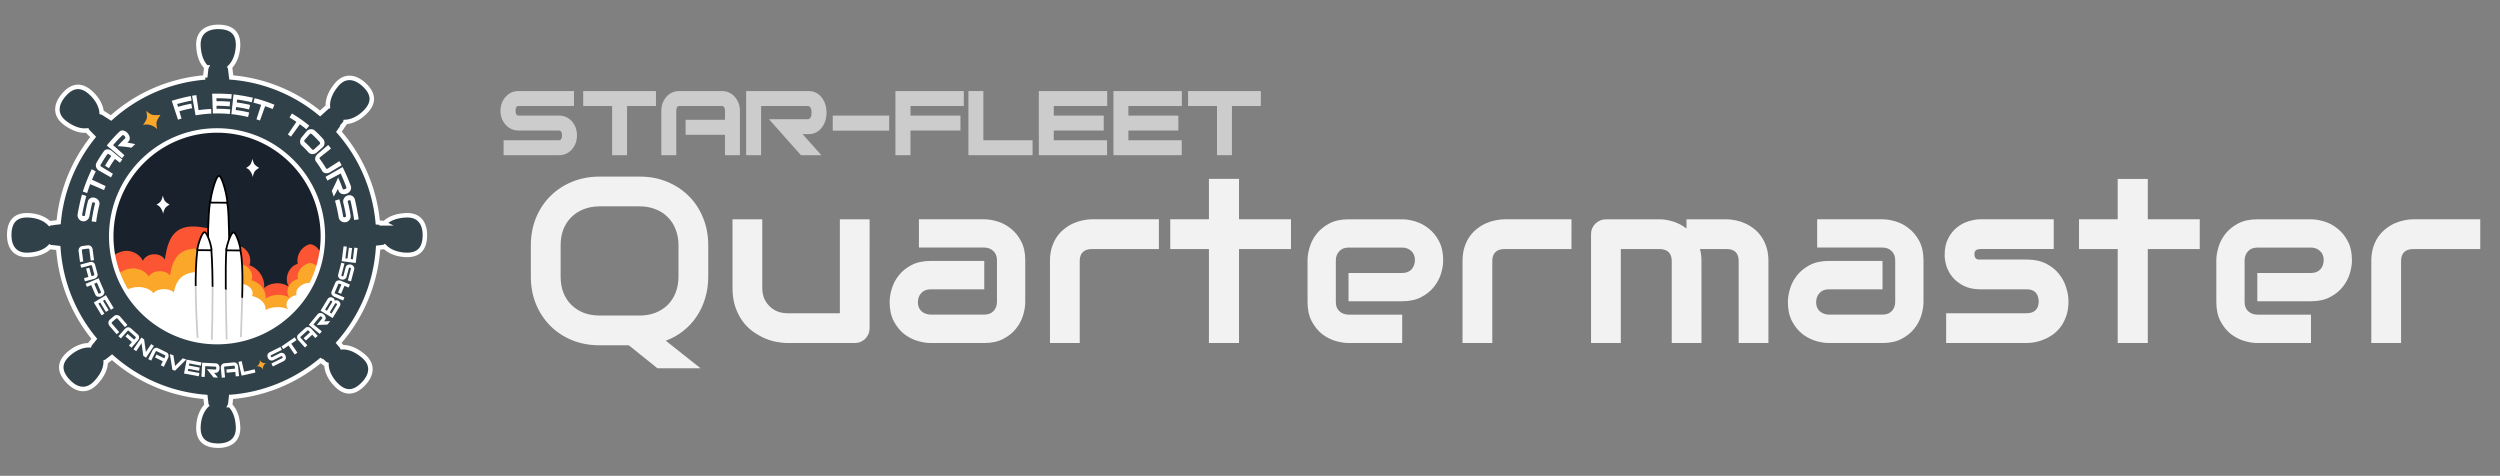 <?xml version="1.0" encoding="UTF-8" standalone="no"?>
<!-- Created with Inkscape (http://www.inkscape.org/) -->

<svg
   width="267.911mm"
   height="50.987mm"
   viewBox="0 0 267.911 50.987"
   version="1.1"
   id="svg1"
   inkscape:version="1.4.2 (ebf0e940d0, 2025-05-08)"
   sodipodi:docname="qm-logo.svg"
   xmlns:inkscape="http://www.inkscape.org/namespaces/inkscape"
   xmlns:sodipodi="http://sodipodi.sourceforge.net/DTD/sodipodi-0.dtd"
   xmlns="http://www.w3.org/2000/svg"
   xmlns:svg="http://www.w3.org/2000/svg">
  <rect x="0" y="0" width="267.911" height="50.987" fill="#808080" stroke="none"/>
  <sodipodi:namedview
     id="namedview1"
     pagecolor="#ffffff"
     bordercolor="#000000"
     borderopacity="0.25"
     inkscape:showpageshadow="2"
     inkscape:pageopacity="0.0"
     inkscape:pagecheckerboard="0"
     inkscape:deskcolor="#d1d1d1"
     inkscape:document-units="mm"
     inkscape:zoom="1.1653671"
     inkscape:cx="304.19599"
     inkscape:cy="220.53137"
     inkscape:window-width="1920"
     inkscape:window-height="1151"
     inkscape:window-x="1920"
     inkscape:window-y="182"
     inkscape:window-maximized="1"
     inkscape:current-layer="layer1"
     showguides="true" />
  <defs
     id="defs1">
    <inkscape:path-effect
       effect="fillet_chamfer"
       id="path-effect5"
       is_visible="true"
       lpeversion="1"
       nodesatellites_param="F,0,0,1,0,0,0,1 @ F,0,0,1,0,0,0,1 @ F,0,0,1,0,0,0,1 @ F,0,0,1,0,0,0,1 @ F,0,0,1,0,0,0,1 @ F,0,0,1,0,5.326,0,1 @ F,0,0,1,0,0,0,1 @ F,0,0,1,0,5.218,0,1"
       radius="0"
       unit="px"
       method="auto"
       mode="F"
       chamfer_steps="1"
       flexible="false"
       use_knot_distance="true"
       apply_no_radius="true"
       apply_with_radius="true"
       only_selected="false"
       hide_knots="false" />
    <inkscape:path-effect
       effect="fillet_chamfer"
       id="path-effect4"
       is_visible="true"
       lpeversion="1"
       nodesatellites_param="F,0,0,1,0,0,0,1 @ F,0,0,1,0,0,0,1 @ F,0,0,1,0,0,0,1 @ F,0,0,1,0,0,0,1 @ F,0,0,1,0,0,0,1 @ C,0,0,1,0,1.329,0,1 @ F,0,0,1,0,0,0,1 @ F,0,0,1,0,0,0,1"
       radius="0"
       unit="px"
       method="auto"
       mode="F"
       chamfer_steps="1"
       flexible="false"
       use_knot_distance="true"
       apply_no_radius="true"
       apply_with_radius="true"
       only_selected="false"
       hide_knots="false" />
  </defs>
  <g
     inkscape:label="Capa 1"
     inkscape:groupmode="layer"
     id="layer1"
     transform="translate(-11.448,-96.56)">
    <path
       style="font-size:25.117px;line-height:1.4;font-family:Audiowide;-inkscape-font-specification:Audiowide;letter-spacing:0px;fill:#f2f2f2;stroke-width:5.085;stroke-linejoin:bevel;paint-order:stroke fill markers"
       d="m 87.347,126.205 q 0,1.226 -0.331,2.318 -0.319,1.079 -0.92,1.962 -0.589,0.883 -1.435,1.545 -0.834,0.662 -1.864,1.042 l 3.728,2.956 h -4.624 l -3.066,-2.465 h -3.14 q -1.582,0 -2.931,-0.54 -1.349,-0.552 -2.33,-1.533 -0.981,-0.981 -1.545,-2.33 -0.552,-1.349 -0.552,-2.956 v -3.36 q 0,-1.594 0.552,-2.943 0.564,-1.361 1.545,-2.33 0.981,-0.981 2.33,-1.533 1.349,-0.552 2.931,-0.552 h 4.317 q 1.582,0 2.919,0.552 1.349,0.552 2.33,1.533 0.981,0.969 1.533,2.33 0.552,1.349 0.552,2.943 z m -3.189,-3.36 q 0,-0.944 -0.307,-1.705 -0.294,-0.773 -0.846,-1.312 -0.54,-0.552 -1.312,-0.846 -0.76,-0.307 -1.68,-0.307 h -4.317 q -0.932,0 -1.705,0.307 -0.76,0.294 -1.312,0.846 -0.552,0.54 -0.858,1.312 -0.294,0.76 -0.294,1.705 v 3.36 q 0,0.944 0.294,1.717 0.307,0.76 0.858,1.312 0.552,0.54 1.312,0.846 0.773,0.294 1.705,0.294 h 4.292 q 0.932,0 1.692,-0.294 0.773,-0.307 1.325,-0.846 0.552,-0.552 0.846,-1.312 0.307,-0.773 0.307,-1.717 z m 20.481,8.867 q 0,0.343 -0.123,0.638 -0.123,0.294 -0.343,0.515 -0.208,0.208 -0.503,0.331 -0.282,0.123 -0.613,0.123 h -7.211 q -0.589,0 -1.263,-0.135 -0.662,-0.135 -1.312,-0.429 -0.65,-0.307 -1.263,-0.76 -0.601,-0.466 -1.055,-1.116 -0.454,-0.662 -0.736,-1.521 -0.27,-0.858 -0.27,-1.938 v -7.358 h 3.189 v 7.358 q 0,0.625 0.208,1.128 0.221,0.491 0.589,0.846 0.368,0.356 0.858,0.552 0.503,0.184 1.079,0.184 h 5.58 v -10.069 h 3.189 z m 16.679,-2.784 q 0,0.662 -0.233,1.435 -0.233,0.76 -0.76,1.423 -0.515,0.65 -1.361,1.091 -0.834,0.442 -2.036,0.442 h -5.752 q -0.662,0 -1.435,-0.233 -0.76,-0.233 -1.423,-0.748 -0.65,-0.527 -1.091,-1.361 -0.442,-0.846 -0.442,-2.048 0,-0.662 0.233,-1.435 0.233,-0.773 0.748,-1.423 0.527,-0.662 1.361,-1.104 0.846,-0.442 2.048,-0.442 h 5.752 v 3.041 h -5.752 q -0.65,0 -1.006,0.405 -0.356,0.392 -0.356,0.981 0,0.625 0.405,0.981 0.417,0.343 0.981,0.343 h 5.727 q 0.65,0 1.006,-0.392 0.356,-0.392 0.356,-0.981 v -4.452 q 0,-0.625 -0.392,-0.993 -0.38,-0.368 -0.969,-0.368 h -7.003 v -3.029 h 7.003 q 0.662,0 1.423,0.233 0.773,0.233 1.423,0.76 0.662,0.515 1.104,1.361 0.442,0.834 0.442,2.036 z m 14.324,-5.678 h -7.174 q -0.65,0 -0.981,0.331 -0.331,0.319 -0.331,0.944 v 8.793 h -3.189 v -8.793 q 0,-0.822 0.208,-1.472 0.208,-0.65 0.552,-1.141 0.356,-0.503 0.809,-0.846 0.454,-0.356 0.944,-0.576 0.503,-0.221 1.006,-0.319 0.515,-0.11 0.957,-0.11 h 7.199 z m 14.153,0 h -5.568 v 10.069 h -3.225 v -10.069 h -4.145 v -3.189 h 4.145 v -4.329 h 3.225 v 4.329 h 5.568 z m 16.311,1.202 q 0,0.662 -0.233,1.435 -0.233,0.76 -0.76,1.423 -0.515,0.65 -1.361,1.091 -0.834,0.442 -2.036,0.442 h -5.752 v -3.029 h 5.752 q 0.65,0 1.006,-0.392 0.356,-0.405 0.356,-0.993 0,-0.625 -0.405,-0.981 -0.392,-0.356 -0.957,-0.356 h -5.752 q -0.65,0 -1.006,0.405 -0.356,0.392 -0.356,0.981 v 4.452 q 0,0.638 0.392,0.993 0.405,0.356 0.993,0.356 h 5.727 v 3.041 h -5.752 q -0.662,0 -1.435,-0.233 -0.76,-0.233 -1.423,-0.748 -0.65,-0.527 -1.091,-1.361 -0.442,-0.846 -0.442,-2.048 v -4.476 q 0,-0.662 0.233,-1.423 0.233,-0.773 0.748,-1.423 0.527,-0.662 1.361,-1.104 0.846,-0.442 2.048,-0.442 h 5.752 q 0.662,0 1.423,0.233 0.773,0.233 1.423,0.76 0.662,0.515 1.104,1.361 0.442,0.834 0.442,2.036 z m 13.748,-1.202 H 172.68 q -0.65,0 -0.981,0.331 -0.331,0.319 -0.331,0.944 v 8.793 h -3.189 v -8.793 q 0,-0.822 0.208,-1.472 0.208,-0.65 0.552,-1.141 0.356,-0.503 0.809,-0.846 0.454,-0.356 0.944,-0.576 0.503,-0.221 1.006,-0.319 0.515,-0.11 0.957,-0.11 h 7.199 z m 13.932,10.069 h -3.189 v -8.793 q 0,-0.625 -0.331,-0.944 -0.331,-0.331 -0.981,-0.331 h -4.145 v 10.069 h -3.189 v -11.675 q 0,-0.331 0.123,-0.613 0.123,-0.294 0.343,-0.503 0.221,-0.221 0.515,-0.343 0.294,-0.123 0.625,-0.123 h 5.752 q 0.662,0 1.423,0.233 0.76,0.233 1.447,0.748 v -0.981 h 4.317 q 0.454,0 0.957,0.11 0.503,0.098 0.993,0.319 0.503,0.221 0.957,0.576 0.454,0.343 0.797,0.846 0.343,0.491 0.552,1.141 0.208,0.65 0.208,1.472 v 8.793 h -3.189 v -8.793 q 0,-0.625 -0.319,-0.944 -0.307,-0.331 -0.957,-0.331 h -2.87 q 0.159,0.589 0.159,1.275 z m 23.792,-4.391 q 0,0.662 -0.233,1.435 -0.233,0.76 -0.76,1.423 -0.515,0.65 -1.361,1.091 -0.834,0.442 -2.036,0.442 h -5.752 q -0.662,0 -1.435,-0.233 -0.76,-0.233 -1.423,-0.748 -0.65,-0.527 -1.091,-1.361 -0.442,-0.846 -0.442,-2.048 0,-0.662 0.233,-1.435 0.233,-0.773 0.748,-1.423 0.527,-0.662 1.361,-1.104 0.846,-0.442 2.048,-0.442 h 5.752 v 3.041 h -5.752 q -0.65,0 -1.006,0.405 -0.356,0.392 -0.356,0.981 0,0.625 0.405,0.981 0.417,0.343 0.981,0.343 h 5.727 q 0.65,0 1.006,-0.392 0.356,-0.392 0.356,-0.981 v -4.452 q 0,-0.625 -0.392,-0.993 -0.38,-0.368 -0.969,-0.368 h -7.003 v -3.029 h 7.003 q 0.662,0 1.423,0.233 0.773,0.233 1.423,0.76 0.662,0.515 1.104,1.361 0.442,0.834 0.442,2.036 z m 15.538,-0.086 q 0,0.822 -0.208,1.484 -0.208,0.65 -0.552,1.153 -0.343,0.491 -0.797,0.846 -0.454,0.343 -0.957,0.564 -0.491,0.221 -1.006,0.331 -0.503,0.098 -0.957,0.098 h -8.634 v -3.189 h 8.609 q 0.65,0 0.981,-0.331 0.331,-0.331 0.331,-0.957 -0.061,-1.275 -1.288,-1.275 h -4.942 q -1.055,0 -1.791,-0.368 -0.736,-0.368 -1.202,-0.92 -0.454,-0.552 -0.662,-1.19 -0.196,-0.638 -0.196,-1.19 0,-1.067 0.38,-1.791 0.38,-0.736 0.957,-1.19 0.576,-0.454 1.251,-0.65 0.675,-0.208 1.263,-0.208 h 7.837 v 3.189 h -7.812 q -0.245,0 -0.392,0.061 -0.135,0.049 -0.208,0.147 -0.061,0.086 -0.074,0.196 -0.012,0.098 -0.012,0.196 0.012,0.196 0.074,0.307 0.061,0.11 0.147,0.159 0.098,0.049 0.208,0.061 0.123,0 0.233,0 h 4.942 q 1.226,0 2.085,0.442 0.858,0.442 1.386,1.116 0.527,0.662 0.76,1.447 0.245,0.785 0.245,1.459 z m 14.067,-5.592 h -5.568 v 10.069 h -3.225 v -10.069 h -4.145 v -3.189 h 4.145 v -4.329 h 3.225 v 4.329 h 5.568 z m 16.311,1.202 q 0,0.662 -0.233,1.435 -0.233,0.76 -0.76,1.423 -0.515,0.65 -1.361,1.091 -0.834,0.442 -2.036,0.442 h -5.752 v -3.029 h 5.752 q 0.65,0 1.006,-0.392 0.356,-0.405 0.356,-0.993 0,-0.625 -0.405,-0.981 -0.392,-0.356 -0.957,-0.356 h -5.752 q -0.65,0 -1.006,0.405 -0.356,0.392 -0.356,0.981 v 4.452 q 0,0.638 0.392,0.993 0.405,0.356 0.993,0.356 h 5.727 v 3.041 h -5.752 q -0.662,0 -1.435,-0.233 -0.76,-0.233 -1.423,-0.748 -0.65,-0.527 -1.091,-1.361 -0.442,-0.846 -0.442,-2.048 v -4.476 q 0,-0.662 0.233,-1.423 0.233,-0.773 0.748,-1.423 0.527,-0.662 1.361,-1.104 0.846,-0.442 2.048,-0.442 h 5.752 q 0.662,0 1.423,0.233 0.773,0.233 1.423,0.76 0.662,0.515 1.104,1.361 0.442,0.834 0.442,2.036 z m 13.748,-1.202 h -7.174 q -0.65,0 -0.981,0.331 -0.331,0.319 -0.331,0.944 v 8.793 h -3.189 v -8.793 q 0,-0.822 0.208,-1.472 0.208,-0.65 0.552,-1.141 0.356,-0.503 0.809,-0.846 0.454,-0.356 0.944,-0.576 0.503,-0.221 1.006,-0.319 0.515,-0.11 0.957,-0.11 h 7.199 z"
       id="text1"
       aria-label="Quartermaster" />
    <path
       d="m 73.278,111.07 q 0,0.868 -0.521,1.482 -0.561,0.641 -1.415,0.641 H 65.414 v -1.602 h 5.928 q 0.334,0 0.334,-0.521 0,-0.521 -0.334,-0.521 h -4.313 q -0.854,0 -1.415,-0.641 -0.534,-0.601 -0.534,-1.469 0,-0.868 0.547,-1.495 0.547,-0.628 1.402,-0.628 h 5.928 v 1.602 h -5.928 q -0.334,0 -0.334,0.521 0,0.507 0.334,0.507 h 4.313 q 0.854,0 1.415,0.641 0.521,0.614 0.521,1.482 z m 8.465,-3.151 H 78.646 v 5.274 h -1.602 v -5.274 h -3.098 v -1.602 h 7.797 z m 8.999,5.274 h -1.602 v -2.19 h -4.219 v -1.602 h 4.219 v -0.961 q 0,-0.521 -0.347,-0.521 h -4.54 q -0.334,0 -0.334,0.521 v 4.753 h -1.602 v -4.753 q 0,-0.868 0.534,-1.495 0.547,-0.628 1.402,-0.628 h 4.54 q 0.868,0 1.402,0.628 0.547,0.628 0.547,1.495 z m 8.732,0 h -2.19 l -3.431,-3.859 h 4.126 q 0.441,0 0.441,-0.708 0,-0.708 -0.441,-0.708 h -4.967 v 5.274 h -1.602 v -6.876 h 6.662 q 0.921,0 1.455,0.721 0.494,0.654 0.494,1.589 0,0.935 -0.494,1.589 -0.534,0.721 -1.455,0.721 H 97.458 Z m 7.263,-2.63 h -6.048 v -1.616 h 6.048 z m 7.998,-2.644 h -5.714 v 1.028 h 5.354 v 1.602 h -5.354 v 2.644 h -1.616 v -6.876 h 7.33 z m 7.37,5.274 h -6.876 v -6.876 h 1.602 v 5.274 h 5.274 z m 7.998,-5.274 h -5.728 v 1.028 h 5.354 v 1.602 h -5.354 v 1.041 h 5.714 v 1.602 h -7.317 v -6.876 h 7.33 z m 7.998,0 h -5.728 v 1.028 h 5.354 v 1.602 h -5.354 v 1.041 h 5.714 v 1.602 h -7.317 v -6.876 h 7.33 z m 8.465,0 h -3.098 v 5.274 h -1.602 v -5.274 h -3.098 v -1.602 h 7.797 z"
       id="text12"
       style="font-size:13.351px;line-height:1.4;font-family:Bitsumishi;-inkscape-font-specification:Bitsumishi;letter-spacing:0px;fill:#cccccc;stroke-width:2.703;stroke-linejoin:bevel;paint-order:stroke fill markers"
       aria-label="STAR-FLEET" />
    <g
       id="g2-6-7"
       transform="matrix(0.048,0,0,0.048,10.988,98.502)"
       style="display:inline">
      <rect
         class="cls-1"
         width="485.235"
         height="489.639"
         id="rect8-4-8"
         x="251.053"
         y="242.244"
         style="fill:#19222c;stroke-width:0.497" />
      <path
         class="cls-2"
         d="m 282.67,520.86 c 17.67,-4.7 38,4.64 46,21.1 8.26,-18.39 38.86,-20 49,-2.59 3.64,-24.51 9.08,-52 29.79,-65.59 18.67,-12.27 43.16,-8.79 65.15,-4.84 11.63,2.09 23.7,4.36 33.23,11.33 9.53,6.97 15.66,20.13 10.82,30.9 a 34.75,34.75 0 0 1 50,40.84 c 20.66,6.7 35,29 32.51,50.61 15.08,-13.08 39.21,-14.25 55.5,-2.71 -11.48,-17.94 -0.81,-45.68 19.74,-51.29 -4.21,-18.63 8.71,-39.42 27.27,-43.9 13.77,1.3 23.93,14.74 25.9,28.43 1.97,13.69 -2.42,27.44 -7.36,40.35 -21.31,55.79 -61.8,108.3 -114.52,136.35 -29.85,15.89 -67.74,30.72 -102.13,29.61 -34.86,-1.12 -66.09,1.81 -104.38,-15.85 C 385.89,717.48 372,713.16 362.13,705.52 351.22,697.08 331.8,685 322.3,675 296.76,648.11 203.16,542 282.67,520.86 Z"
         id="path10-6-5"
         style="fill:#fc5533" />
      <path
         class="cls-3"
         d="m 297.56,559.78 c 17,-3.83 36.63,3.78 44.31,17.2 8,-15 37.43,-16.3 47.2,-2.11 3.51,-20 8.74,-42.35 28.69,-53.44 18,-10 41.56,-7.16 62.74,-3.94 11.2,1.7 22.82,3.55 32,9.23 9.18,5.68 15.08,16.4 10.42,25.18 11.62,-5.47 27.13,-4.3 37.43,2.81 10.3,7.11 14.76,19.73 10.75,30.46 19.9,5.46 33.72,23.66 31.31,41.24 14.53,-10.65 37.76,-11.61 53.45,-2.2 -11.06,-14.62 -0.78,-37.22 19,-41.79 -4.05,-15.18 8.38,-32.12 26.26,-35.77 13.26,1.06 23,12 24.94,23.16 1.94,11.16 -2.33,22.35 -7.09,32.88 -20.56,45.44 -59.56,88.22 -110.33,111.08 -28.75,12.94 -65.24,25 -98.37,24.13 -33.57,-0.91 -63.65,1.47 -100.53,-12.92 -12.81,-5 -26.19,-8.52 -35.69,-14.74 -10.51,-6.88 -29.21,-16.71 -38.36,-24.86 C 311.13,663.47 221,577 297.56,559.78 Z"
         id="path12-2-3"
         style="fill:#fba729" />
      <path
         class="cls-4"
         d="m 309.77,601.09 c 16.33,-2.92 35.14,2.88 42.5,13.09 7.63,-11.41 35.9,-12.41 45.28,-1.61 3.36,-15.21 8.39,-32.24 27.52,-40.69 17.25,-7.61 39.87,-5.45 60.19,-3 10.74,1.29 21.9,2.7 30.7,7 8.8,4.3 14.47,12.49 10,19.17 11.15,-4.16 26,-3.28 35.91,2.14 9.91,5.42 14.16,15 10.32,23.2 19.09,4.15 32.35,18 30,31.4 13.93,-8.11 36.23,-8.84 51.27,-1.68 -10.61,-11.13 -0.75,-28.34 18.24,-31.82 -3.89,-11.56 8,-24.45 25.19,-27.23 12.72,0.81 22.11,9.15 23.93,17.64 1.82,8.49 -2.23,17 -6.8,25 -19.73,34.6 -57.13,67.18 -105.84,84.58 -27.58,9.86 -62.59,19.06 -94.36,18.37 -32.2,-0.7 -61.06,1.12 -96.43,-9.84 -12.29,-3.81 -25.12,-6.49 -34.23,-11.22 -10.08,-5.24 -28,-12.72 -36.8,-18.93 C 322.78,680 236.31,614.21 309.77,601.09 Z"
         id="path14-8-3"
         style="fill:#ffffff" />
      <path
         class="cls-5"
         d="m 507.46,732 -18.21,-0.14 c -5.28,0 -9.62,-6.94 -9.66,-15.33 -3.79,-121.73 -9.92,-242.43 -1.26,-305 2,-9.23 4.25,-15.23 9.53,-15.19 l 18.21,0.14 c 5.28,0 9.62,6.94 9.66,15.33 7.07,0.11 7.6,184 1.26,305 0.01,8.36 -4.25,15.19 -9.53,15.19 z"
         id="path16-9-8"
         style="fill:#ffffff;stroke:#000000;stroke-width:4px;stroke-linecap:round;stroke-linejoin:round" />
      <path
         class="cls-5"
         d="m 497.91,352.08 c 8.06,-2 21.13,55 18.81,60.09 L 498.16,412 479.59,411.86 c -2.13,-3.4 10.22,-57.74 18.32,-59.78 z"
         id="path18-6-3"
         style="fill:#ffffff;stroke:#000000;stroke-width:4px;stroke-linecap:round;stroke-linejoin:round" />
      <path
         class="cls-5"
         d="m 474.38,732.79 -15.24,-0.11 c -4.41,0 -8,-4.67 -8.07,-10.3 -4.56,-79.41 -7.26,-154 -0.85,-204.66 0,-5.63 3.57,-10.21 8,-10.18 l 15.24,0.11 c 4.41,0 8,4.67 8.07,10.3 3.86,53.69 3,126.72 0.85,204.66 0,5.63 -3.59,10.21 -8,10.18 z"
         id="path20-0-7"
         style="fill:#ffffff;stroke:#000000;stroke-width:4px;stroke-linecap:round;stroke-linejoin:round" />
      <path
         class="cls-5"
         d="m 465.81,477.9 c 6.75,-1.36 17.64,36.92 15.7,40.34 L 466,518.12 450.45,518 c -1.79,-2.3 8.55,-38.74 15.36,-40.1 z"
         id="path22-7-9"
         style="fill:#ffffff;stroke:#000000;stroke-width:4px;stroke-linecap:round;stroke-linejoin:round" />
      <path
         class="cls-5"
         d="m 539,733.27 -15.24,-0.11 c -4.41,0 -8,-4.67 -8.07,-10.3 -1.76,-81.7 -3.44,-162.74 -0.85,-204.66 0,-5.63 3.57,-10.21 8,-10.18 l 15.24,0.11 c 4.41,0 8,4.67 8.07,10.3 8.36,32.7 3.53,123.4 0.85,204.66 0,5.63 -3.56,10.21 -8,10.18 z"
         id="path24-0-3"
         style="fill:#ffffff;stroke:#000000;stroke-width:4px;stroke-linecap:round;stroke-linejoin:round" />
      <path
         class="cls-5"
         d="m 530.47,478.38 c 6.75,-1.36 17.64,36.92 15.7,40.34 l -15.53,-0.12 -15.53,-0.12 c -1.79,-2.29 8.58,-38.74 15.36,-40.1 z"
         id="path26-1-7"
         style="fill:#ffffff;stroke:#000000;stroke-width:4px;stroke-linecap:round;stroke-linejoin:round" />
      <path
         class="cls-6"
         d="m 309.77,632.09 c 16.33,-2.92 35.14,2.88 42.5,13.09 7.63,-11.41 35.9,-12.41 45.28,-1.61 3.36,-15.21 8.39,-32.24 27.52,-40.69 17.25,-7.61 39.87,-5.45 60.19,-3 10.74,1.29 21.9,2.7 30.7,7 8.8,4.3 14.47,12.49 10,19.17 11.15,-4.16 26,-3.28 35.91,2.14 9.91,5.42 14.16,15 10.32,23.2 19.09,4.15 32.35,18 30,31.4 13.93,-8.11 36.23,-8.84 51.27,-1.68 -10.61,-11.13 -0.75,-28.34 18.24,-31.82 -3.89,-11.56 8,-24.45 25.19,-27.23 12.72,0.81 22.11,9.15 23.93,17.64 1.82,8.49 -2.23,17 -6.8,25 -19.73,34.6 -57.13,67.18 -105.84,84.58 -27.58,9.86 -62.59,19.06 -94.36,18.37 -32.2,-0.7 -61.06,1.12 -96.43,-9.84 -12.29,-3.81 -25.12,-6.49 -34.23,-11.22 -10.08,-5.24 -28,-12.72 -36.8,-18.93 C 322.78,711 236.31,645.21 309.77,632.09 Z"
         id="path28-0-8"
         style="opacity:0.8;fill:#ffffff" />
      <path
         class="cls-7"
         d="m 915.87,440.21 c -22,1 -38.37,7.71 -48.12,18 a 6.92,6.92 0 0 0 -3.06,-0.76 l -11.7,-1.3 A 356.28,356.28 0 0 0 766.23,253.72 l 12.93,-18.65 a 7.06,7.06 0 0 0 1.6,-3.28 c 14.9,-0.61 31.41,-8.69 45.45,-23.38 23,-24.09 13.18,-44.83 -5.07,-61 -18.25,-16.17 -41.6,-21.74 -61,2.34 -13.83,17.13 -19.71,33.81 -18.48,47.94 a 6.92,6.92 0 0 0 -2.6,1.78 l -14.86,13.4 A 356.15,356.15 0 0 0 525.92,132.46 L 523.56,113 a 7.06,7.06 0 0 0 -1,-3.51 c 10.74,-10.35 17.72,-27.35 18.46,-47.66 1.22,-33.3 -19.91,-42.27 -44.32,-42.27 -24.41,0 -45.54,11.37 -44.09,42.27 1,22 7.71,38.37 18,48.12 a 6.92,6.92 0 0 0 -0.76,3.06 l -2.16,19.42 A 356.35,356.35 0 0 0 257.51,223 L 239.8,211.76 a 7.06,7.06 0 0 0 -3.34,-1.47 c -1.22,-14.87 -10,-31 -25.2,-44.47 -25,-22 -45.33,-11.36 -60.78,7.54 -15.45,18.9 -20,42.45 4.8,60.89 17.68,13.13 34.58,18.32 48.65,16.53 a 6.93,6.93 0 0 0 1.89,2.52 l 11.73,12 a 356.05,356.05 0 0 0 -77,190.36 l -16.83,2 a 7.06,7.06 0 0 0 -3.51,1 C 109.86,447.92 92.86,440.94 72.55,440.2 39.2,439 30.22,460.1 30.22,484.52 c 0,24.42 11.37,45.54 42.28,44.08 22,-1 38.37,-7.71 48.12,-18 a 6.92,6.92 0 0 0 3.06,0.76 l 16.09,1.79 A 356.14,356.14 0 0 0 220.17,716 L 211,727.32 a 7.06,7.06 0 0 0 -1.85,3.14 c -14.91,-0.53 -32,6.26 -47.11,19.84 -24.79,22.26 -16.57,43.69 0.4,61.25 16.97,17.56 39.82,24.85 61,2.33 15.1,-16 22.23,-32.21 22.09,-46.39 a 6.92,6.92 0 0 0 2.73,-1.58 l 11.46,-8.85 a 356.3,356.3 0 0 0 208.51,88.64 l 1.86,15.4 a 7.06,7.06 0 0 0 1,3.51 C 460.35,875 453.37,892 452.62,912.29 c -1.22,33.3 19.91,42.27 44.32,42.27 24.41,0 45.54,-11.36 44.09,-42.27 -1,-22 -7.71,-38.37 -18,-48.12 a 6.93,6.93 0 0 0 0.76,-3.06 l 1.71,-15.42 A 356.15,356.15 0 0 0 725.31,764.3 l 9.89,7.21 a 7.06,7.06 0 0 0 3.24,1.68 c 0.26,14.91 7.94,31.61 22.3,46 23.54,23.59 44.5,14.24 61.14,-3.63 16.64,-17.87 22.72,-41.08 -0.89,-61.07 -16.8,-14.23 -33.34,-20.5 -47.49,-19.61 a 6.92,6.92 0 0 0 -1.72,-2.64 l -6.16,-7.16 a 356.27,356.27 0 0 0 88.13,-212.61 l 11,-1.32 a 7.05,7.05 0 0 0 3.51,-1 c 10.35,10.74 27.35,17.72 47.66,18.46 33.3,1.22 42.27,-19.91 42.27,-44.32 0,-24.41 -11.41,-45.53 -42.32,-44.08 z M 494.18,723.3 c -130.47,0 -236.24,-105.77 -236.24,-236.24 0,-130.47 105.77,-236.24 236.24,-236.24 130.47,0 236.24,105.77 236.24,236.24 0,130.47 -105.76,236.24 -236.24,236.24 z"
         id="path30-1-7"
         style="fill:#31414a;stroke:#ffffff;stroke-width:10px;stroke-miterlimit:10" />
      <g
         id="g1-3-4">
        <path
           class="cls-4"
           d="m 221.8,401.32 a 14.69,14.69 0 0 1 8,6.12 12,12 0 0 1 1.58,9.8 330,330 0 0 0 -7.16,37.88 l -10,-1.38 a 342.19,342.19 0 0 1 7.43,-39.28 c 0.36,-1.41 -0.5,-2.42 -2.59,-3 -2.09,-0.58 -3.32,-0.2 -3.68,1.25 -2.43,9.48 -4.43,19.22 -5.95,28.89 a 14,14 0 0 1 -5.48,9.3 12.81,12.81 0 0 1 -9.71,2.64 12.46,12.46 0 0 1 -8.85,-5.39 14.67,14.67 0 0 1 -2.39,-11.27 c 2.58,-14.49 5.71,-28.65 9.54,-42.87 l 9.69,3.14 c -3.71,13.79 -6.75,27.53 -9.25,41.59 -0.26,1.63 0.7,2.63 2.86,3 2.16,0.37 3.29,-0.27 3.55,-1.86 1.58,-10 3.65,-20.13 6.16,-30 a 11.83,11.83 0 0 1 6.38,-8.19 12.8,12.8 0 0 1 9.87,-0.37 z"
           id="path32-7-1"
           style="fill:#ffffff" />
        <path
           class="cls-4"
           d="m 223.45,342.29 c -3.58,7.18 -5.28,10.87 -8.46,18.44 L 245.41,375 c -1.47,3.49 -2.17,5.26 -3.54,8.85 L 211,370.66 c -3,7.78 -4.34,11.76 -6.86,19.93 l -9.62,-3.36 a 417.66,417.66 0 0 1 19.93,-49.89 z"
           id="path34-7-9"
           style="fill:#ffffff" />
        <path
           class="cls-4"
           d="m 282.616,315.77 c -2.14,2.78 -3.19,4.2 -5.25,7.08 l -11.13,-8.52 a 228.46,228.46 0 0 0 -13.47,20.75 l -8.66,-5.54 a 236.52,236.52 0 0 1 13.94,-21.54 l -4.91,-3.76 q -2.66,-2 -3.91,-0.29 a 267.24,267.24 0 0 0 -15.29,24.12 q -1,1.85 1.8,3.59 l 25.95,15.87 c -1.78,3.18 -2.65,4.8 -4.33,8.08 l -26.44,-15 a 14.26,14.26 0 0 1 -6.67,-7.86 11.79,11.79 0 0 1 1,-10.1 276.05,276.05 0 0 1 15.76,-24.87 10.43,10.43 0 0 1 8.43,-4.78 13.84,13.84 0 0 1 9.5,3.39 z"
           id="path36-2-0"
           style="fill:#ffffff" />
        <path
           class="cls-4"
           d="m 311.58,281.34 c -3.46,3.1 -5.16,4.7 -8.49,8 a 242.74,242.74 0 0 0 -30.9,-3.47 231.32,231.32 0 0 1 16.68,-17.38 c 1.23,-1.18 0.83,-2.88 -1.22,-5.14 -2.05,-2.26 -3.72,-2.79 -5,-1.58 a 260.5,260.5 0 0 0 -20.52,21.76 l 25.31,22.63 c -2.25,2.65 -3.35,4 -5.53,6.74 L 248,284.44 a 340.43,340.43 0 0 1 28,-30.69 9.88,9.88 0 0 1 9.65,-2.56 17.05,17.05 0 0 1 8.92,5.83 18.87,18.87 0 0 1 4.58,9.67 9.8,9.8 0 0 1 -2.91,9 c -1,0.95 -1.49,1.43 -2.48,2.39 7.24,1.1 10.82,1.75 17.82,3.26 z"
           id="path38-6-9"
           style="fill:#ffffff" />
        <path
           class="cls-4"
           d="m 437.39,184.08 c -10.94,2.2 -21.51,4.7 -32.27,7.64 l 1.92,6.37 a 283.57,283.57 0 0 1 29.58,-7.1 l 2,10.16 A 274,274 0 0 0 410,208 l 4.91,16.29 c -3.18,0.93 -4.76,1.42 -7.91,2.44 l -14,-42.11 c 14,-4.29 28,-7.82 42.47,-10.72 z"
           id="path40-4-8"
           style="fill:#ffffff" />
        <path
           class="cls-4"
           d="m 481.49,213.14 a 289.48,289.48 0 0 0 -35.27,3.9 l -7.85,-43.65 c 3.78,-0.65 5.67,-1 9.47,-1.5 l 5,33.62 a 273.48,273.48 0 0 1 28.1,-2.7 z"
           id="path42-5-8"
           style="fill:#ffffff" />
        <path
           class="cls-4"
           d="m 526,180.22 c -11.12,-0.84 -22,-1.3 -33.13,-1.4 l 0.06,6.64 a 290.64,290.64 0 0 1 30.31,1.18 L 522.34,197 A 280.84,280.84 0 0 0 493,195.81 l 0.06,6.64 a 274.73,274.73 0 0 1 30.56,1.29 l -1,10.3 A 291.09,291.09 0 0 0 484.93,213 l -1.71,-44.29 c 14.7,-0.29 29.14,0.12 43.8,1.22 z"
           id="path44-2-5"
           style="fill:#ffffff" />
        <path
           class="cls-4"
           d="m 571.67,187.81 c -10.89,-2.42 -21.57,-4.42 -32.59,-6.1 l -0.92,6.58 a 286.37,286.37 0 0 1 29.84,5.48 l -2.44,10.07 a 276.71,276.71 0 0 0 -28.83,-5.3 l -0.92,6.58 a 270.59,270.59 0 0 1 30.07,5.62 l -2.5,10.05 a 287.19,287.19 0 0 0 -37.21,-6.41 L 531,170.31 c 14.6,1.8 28.83,4.25 43.19,7.44 z"
           id="path46-0-8"
           style="fill:#ffffff" />
        <path
           class="cls-4"
           d="m 618.29,203 c -6.64,-2.76 -10,-4 -16.79,-6.41 L 590,228.63 c -3.13,-1.09 -4.7,-1.61 -7.86,-2.61 l 10.51,-32.37 c -6.85,-2.16 -10.3,-3.15 -17.26,-4.92 l 2.63,-10 a 321.27,321.27 0 0 1 44.28,14.72 z"
           id="path48-2-4"
           style="fill:#ffffff" />
        <path
           class="cls-4"
           d="m 693.47,248.15 c -5.65,-4.68 -8.54,-6.91 -14.44,-11.2 l -19.86,27.68 c -2.72,-2 -4.09,-2.94 -6.87,-4.82 l 19,-28.26 c -6,-4.08 -9.08,-6 -15.31,-9.7 l 5.29,-8.93 A 300.05,300.05 0 0 1 700,240.09 Z"
           id="path50-9-3"
           style="fill:#ffffff" />
        <path
           class="cls-4"
           d="m 716.93,299.79 a 14.34,14.34 0 0 1 -9.86,3.81 11.34,11.34 0 0 1 -8.65,-3.79 212.44,212.44 0 0 0 -15.16,-15.35 11.45,11.45 0 0 1 -3.67,-8.7 15.13,15.13 0 0 1 3.74,-10 l 10.39,-12.56 a 13.32,13.32 0 0 1 9.41,-5.16 12.48,12.48 0 0 1 9.85,3.48 246.12,246.12 0 0 1 17.56,17.78 13.39,13.39 0 0 1 3.58,10.15 13.6,13.6 0 0 1 -4.95,9.7 z m -5.93,-6.95 11.91,-11 c 1.81,-1.67 1.86,-3.49 0.12,-5.4 a 238.28,238.28 0 0 0 -17,-17.22 c -1.87,-1.74 -3.63,-1.66 -5.26,0.2 L 690,271.59 c -1.63,1.85 -1.57,3.56 0.16,5.17 a 220.31,220.31 0 0 1 15.72,15.92 c 1.65,1.77 3.34,1.83 5.12,0.16 z"
           id="path52-0-7"
           style="fill:#ffffff" />
        <path
           class="cls-4"
           d="m 746.27,344.07 a 14.81,14.81 0 0 1 -9.77,2.1 9.63,9.63 0 0 1 -7.4,-4.8 217,217 0 0 0 -14,-21.08 9.86,9.86 0 0 1 -1.55,-8.74 16.42,16.42 0 0 1 5.5,-8.59 l 23.31,-19.77 c 2.53,3.16 3.77,4.77 6.21,8 l -23.9,19 q -2.63,2.09 -1.45,3.68 a 225.1,225.1 0 0 1 14.5,21.92 c 0.67,1.12 1.93,1.09 3.81,-0.11 l 25.66,-16.35 c 2.12,3.63 3.15,5.47 5.17,9.2 z"
           id="path54-99-1"
           style="fill:#ffffff" />
        <path
           class="cls-4"
           d="m 754.67,398.41 c -1.64,-5.11 -2.51,-7.62 -4.35,-12.55 5.08,-9.89 9.72,-19.71 14.16,-29.91 a 256.54,256.54 0 0 1 10,24.73 c 0.65,1.82 2.36,2.2 5.16,1.11 2.8,-1.09 3.88,-2.58 3.21,-4.46 -3.91,-10.38 -8,-20.36 -12.64,-30.45 l -29.74,15.77 c -1.61,-3.36 -2.43,-5 -4.13,-8.27 L 774.5,332.5 a 438.73,438.73 0 0 1 18.07,41.65 12.65,12.65 0 0 1 -1,11.29 15.67,15.67 0 0 1 -8.5,6.63 15.89,15.89 0 0 1 -10.51,0.24 11.14,11.14 0 0 1 -7.29,-7.27 c -0.52,-1.47 -0.79,-2.21 -1.32,-3.66 -3.57,6.97 -5.42,10.39 -9.28,17.03 z"
           id="path56-45-3"
           style="fill:#ffffff" />
        <path
           class="cls-4"
           d="m 780.79,455.63 a 13.47,13.47 0 0 1 -9.73,-2.33 12.71,12.71 0 0 1 -5.38,-8.74 320.19,320.19 0 0 0 -8.23,-37 l 9.69,-3.14 a 332,332 0 0 1 8.53,38.38 c 0.24,1.5 1.43,2.08 3.57,1.72 2.14,-0.36 3.09,-1.32 2.84,-2.85 -1.52,-9.67 -3.51,-19.41 -5.94,-28.9 a 13.24,13.24 0 0 1 1.46,-10.33 13.92,13.92 0 0 1 7.87,-6.37 12.46,12.46 0 0 1 10.1,0.74 12.68,12.68 0 0 1 6.42,8.62 c 3.41,14.58 6.13,29.08 8.29,43.89 l -10,1.38 c -2.09,-14.37 -4.73,-28.44 -8,-42.58 -0.39,-1.53 -1.64,-2 -3.76,-1.36 -2.12,0.64 -2.9,1.65 -2.52,3.15 2.52,9.84 4.59,19.93 6.17,30 a 13.67,13.67 0 0 1 -2.49,10.81 12.69,12.69 0 0 1 -8.89,4.91 z"
           id="path58-1-8"
           style="fill:#ffffff" />
        <path
           class="cls-3"
           d="m 328.79,239.09 c 0,0 6.41,-8.79 8.32,-14.73 1.91,-5.94 -1,-17.35 -1,-17.35 0,0 8.17,8.11 14.76,9.17 6.59,1.06 16.91,-0.23 16.91,-0.23 0,0 -6.56,9.26 -8.32,14.73 -1.76,5.47 1,17.35 1,17.35 0,0 -3.89,-5.81 -14.76,-9.17 -10.87,-3.36 -16.91,0.23 -16.91,0.23 z"
           id="path90-0-0"
           style="fill:#fba729" />
      </g>
      <path
         class="cls-4"
         d="m 558.7,334.73 c 0,0 6.45,-3.73 9.44,-7.29 2.99,-3.56 5,-13.18 5,-13.18 0,0 2,9.45 5.38,13 3.38,3.55 9.62,7 9.62,7 0,0 -6.69,4 -9.44,7.29 -2.75,3.29 -5,13.18 -5,13.18 0,0 -0.33,-5.94 -5.38,-13 -5.05,-7.06 -9.62,-7 -9.62,-7 z"
         id="path92-3-9"
         style="fill:#ffffff" />
      <path
         class="cls-4"
         d="m 358.7,416.73 c 0,0 6.45,-3.73 9.44,-7.29 2.99,-3.56 5,-13.18 5,-13.18 0,0 2,9.45 5.38,13 3.38,3.55 9.62,7 9.62,7 0,0 -6.69,4 -9.44,7.29 -2.75,3.29 -5,13.18 -5,13.18 0,0 -0.33,-5.94 -5.38,-13 -5.05,-7.06 -9.62,-7 -9.62,-7 z"
         id="path94-7-7"
         style="fill:#ffffff" />
      <path
         id="path2-9"
         d="M 184.319,509.96 A 313.517,312.479 85.297 0 0 517.403,801.524 313.517,312.479 85.297 0 0 807.833,467.506 313.517,312.479 85.297 0 0 474.749,175.943 313.517,312.479 85.297 0 0 184.319,509.96 Z"
         style="fill:none;stroke-width:1.151" />
      <g
         id="text3-9"
         style="font-size:61.333px;line-height:125%;font-family:Bitsumishi;-inkscape-font-specification:'Bitsumishi, Normal';letter-spacing:3px;word-spacing:-20px;fill:none;stroke:#000000;stroke-width:1px"
         aria-label="Cape Canaveral ✦  Starbase">
        <path
           style="letter-spacing:2.75px;fill:#ffffff;stroke:none"
           d="m 188.191,544.452 -3.119,-24.211 q -0.549,-4.258 1.866,-7.599 2.475,-3.349 6.733,-3.898 l 11.497,-1.481 q 4.258,-0.549 7.44,2.072 3.243,2.612 3.792,6.87 l 3.119,24.211 -7.3,0.94 -3.119,-24.211 q -0.376,-2.92 -2.992,-2.583 l -11.497,1.481 q -2.616,0.337 -2.24,3.257 l 3.119,24.211 z m 10.88,43.19 -1.916,-7.106 9.712,-2.618 -5.045,-18.713 7.106,-1.916 5.045,18.713 4.264,-1.15 q 2.31,-0.623 1.894,-2.162 l -5.428,-20.134 q -0.399,-1.48 -2.709,-0.858 l -21.082,5.684 -1.916,-7.106 21.082,-5.684 q 3.849,-1.038 7.271,0.581 3.438,1.678 4.46,5.468 l 5.428,20.134 q 1.038,3.849 -1.107,6.968 -2.129,3.178 -5.978,4.216 z m 36.518,33.653 q -3.888,1.672 -7.569,0.719 -4.092,-0.977 -5.716,-4.752 l -9.161,-21.297 -9.465,4.072 -2.908,-6.761 29.016,-12.482 12.069,28.058 q 1.624,3.775 -0.481,7.418 -1.896,3.353 -5.784,5.025 z m -2.908,-6.761 q 3.042,-1.309 2.412,-2.774 l -9.161,-21.297 -6.029,2.593 9.161,21.297 q 0.63,1.465 3.616,0.18 z m 24.475,36.631 -13.556,-22.551 -4.048,2.433 12.671,21.079 -6.308,3.792 -12.671,-21.079 -4.1,2.465 13.524,22.499 -6.308,3.792 -17.316,-28.807 27.072,-16.273 17.347,28.859 z m 12.966,54.583 -15.94,-18.488 q -2.804,-3.252 -2.629,-7.37 0.221,-4.159 3.472,-6.962 l 8.779,-7.57 q 3.252,-2.804 7.351,-2.37 4.146,0.394 6.949,3.645 l 15.94,18.488 -5.574,4.806 -15.94,-18.488 q -1.922,-2.23 -3.92,-0.507 l -8.779,7.57 q -1.997,1.722 -0.075,3.952 l 15.94,18.488 z m 32.886,30.038 -5.516,-4.872 6.659,-7.539 -14.526,-12.831 4.872,-5.516 14.526,12.831 2.923,-3.31 q 1.584,-1.793 0.388,-2.848 L 296.706,697.895 q -1.149,-1.015 -2.733,0.778 l -14.455,16.365 -5.516,-4.872 14.455,-16.365 q 2.639,-2.988 6.386,-3.524 3.793,-0.496 6.735,2.103 l 15.629,13.805 q 2.988,2.639 2.918,6.424 -0.024,3.825 -2.663,6.813 z m 32.618,22.323 -6.119,-4.09 -3.928,-28.226 -11.828,17.693 -6.119,-4.09 17.554,-26.26 6.119,4.09 4.031,28.073 11.725,-17.541 6.119,4.09 z m 39.665,20.253 -6.612,-3.233 4.419,-9.036 -17.411,-8.514 3.233,-6.612 17.411,8.514 1.94,-3.967 q 1.051,-2.149 -0.382,-2.849 l -18.733,-9.161 q -1.377,-0.674 -2.428,1.475 l -9.592,19.615 -6.612,-3.233 9.592,-19.615 q 1.751,-3.581 5.222,-5.093 3.525,-1.485 7.052,0.239 l 18.733,9.161 q 3.581,1.751 4.519,5.419 0.993,3.694 -0.759,7.276 z m 50.145,-16.259 -25.107,25.012 -5.945,-1.948 -5.492,-35.039 7.81,2.559 3.826,23.973 17.098,-17.116 z m 32.573,13.768 -25.856,-4.878 -0.876,4.641 24.168,4.56 -1.365,7.232 -24.168,-4.56 -0.887,4.701 25.796,4.867 -1.365,7.232 -33.028,-6.232 5.856,-31.039 33.088,6.243 z m 38.286,26.769 -10.046,-0.506 -14.852,-18.495 18.928,0.953 q 2.021,0.102 2.185,-3.145 0.163,-3.247 -1.858,-3.348 l -22.787,-1.147 -1.218,24.196 -7.351,-0.37 1.588,-31.547 30.567,1.539 q 4.227,0.213 6.51,3.644 2.115,3.116 1.899,7.404 -0.216,4.288 -2.633,7.175 -2.617,3.184 -6.843,2.972 l -2.818,-0.142 z m 46.925,-3.445 -7.327,0.691 -0.944,-10.014 -19.296,1.819 -0.691,-7.327 19.296,-1.819 -0.415,-4.396 q -0.225,-2.381 -1.812,-2.232 l -20.761,1.958 q -1.527,0.144 -1.302,2.525 l 2.05,21.738 -7.327,0.691 -2.05,-21.738 q -0.374,-3.969 1.798,-7.069 2.233,-3.106 6.141,-3.474 l 20.761,-1.958 q 3.969,-0.374 6.682,2.265 2.774,2.634 3.148,6.603 z"
           id="path1-88-3" />
        <path
           style="letter-spacing:2.75px;word-spacing:-45px;fill:#ffffff;stroke:none"
           d="m 579.791,791.167 -30.787,7.063 -7.063,-30.787 7.174,-1.646 5.417,23.613 23.613,-5.417 z"
           id="path3-2" />
        <path
           style="font-size:33.333px;letter-spacing:2.75px;word-spacing:-30px;fill:#fba729;stroke:none"
           d="m 581.279,778.008 q 2.387,-0.817 4.247,-2.468 1.768,-1.568 2.939,-3.93 1.14,-2.3 1.29,-4.725 0.166,-2.431 -0.682,-4.91 0.827,2.418 2.391,4.222 1.564,1.804 3.992,3.02 2.243,1.125 4.73,1.306 2.467,0.171 4.869,-0.651 -2.402,0.822 -4.247,2.468 -1.855,1.667 -2.939,3.93 -1.175,2.449 -1.305,4.833 -0.13,2.384 0.697,4.802 -0.848,-2.479 -2.469,-4.299 -1.605,-1.825 -3.915,-2.944 -2.372,-1.15 -4.73,-1.306 -2.482,-0.166 -4.869,0.651 z"
           id="path4-4" />
        <path
           style="word-spacing:-25px;fill:#ffffff;stroke:none"
           d="m 646.748,752.852 q 1.784,3.565 0.907,7.159 -0.987,3.785 -4.497,5.542 l -24.354,12.184 -3.293,-6.582 24.354,-12.184 q 1.371,-0.686 0.301,-2.825 -1.07,-2.139 -2.442,-1.453 l -17.717,8.863 q -3.511,1.756 -7.131,0.276 -3.429,-1.371 -5.213,-4.936 -1.784,-3.565 -0.824,-7.269 0.959,-3.703 4.47,-5.459 l 24.354,-12.184 3.293,6.582 -24.354,12.184 q -1.371,0.686 -0.301,2.825 1.043,2.084 2.414,1.398 l 17.717,-8.863 q 3.511,-1.756 7.131,-0.276 3.402,1.453 5.185,5.018 z"
           id="path5-3" />
        <path
           style="fill:#ffffff;stroke:none"
           d="m 671.63,718.841 -11.747,8.031 13.673,20 -6.076,4.154 -13.673,-20 -11.747,8.031 -4.154,-6.076 29.569,-20.215 z m 47.344,-9.537 -5.45,4.946 -6.76,-7.448 -14.352,13.025 -4.946,-5.45 14.352,-13.025 -2.968,-3.27 q -1.608,-1.771 -2.788,-0.7 l -15.442,14.015 q -1.135,1.03 0.472,2.802 l 14.674,16.168 -5.45,4.946 -14.674,-16.168 q -2.679,-2.952 -2.8,-6.736 -0.075,-3.825 2.831,-6.463 l 15.442,-14.015 q 2.952,-2.679 6.706,-2.193 3.799,0.445 6.479,3.397 z m 27.973,-32.85 -6.397,7.762 -23.704,0.89 12.054,-14.625 q 1.287,-1.562 -1.221,-3.629 -2.508,-2.067 -3.796,-0.506 l -14.511,17.607 18.695,15.408 -4.681,5.68 -24.375,-20.09 19.465,-23.617 q 2.692,-3.266 6.808,-3.052 3.762,0.16 7.076,2.891 3.313,2.731 4.189,6.393 0.995,4 -1.696,7.265 l -1.794,2.177 z m 10.061,-45.593 q 4.046,-2.069 8.245,0.469 3.044,1.84 3.97,5.052 1.04,3.496 -1.118,7.065 l -15.834,26.191 -27.031,-16.342 15.549,-25.719 q 2.158,-3.569 5.736,-4.272 3.242,-0.62 6.286,1.22 3.779,2.285 4.197,6.336 z m -5.827,2.999 q 0.825,-1.365 -1.222,-2.602 -2.047,-1.238 -2.872,0.127 l -11.741,19.42 4.094,2.475 z m 10.626,5.779 q 0.825,-1.365 -1.222,-2.602 -2.047,-1.238 -2.872,0.127 l -12.026,19.893 4.094,2.475 z m 28.918,-44.825 -2.865,6.78 -9.265,-3.915 -7.544,17.853 -6.78,-2.865 7.544,-17.853 -4.068,-1.719 q -2.203,-0.931 -2.824,0.538 l -8.116,19.209 q -0.597,1.412 1.607,2.343 l 20.113,8.498 -2.865,6.78 -20.113,-8.498 q -3.672,-1.552 -5.373,-4.934 -1.677,-3.438 -0.149,-7.054 l 8.116,-19.209 q 1.552,-3.672 5.162,-4.81 3.634,-1.194 7.306,0.357 z m 2.364,-44.638 q 3.854,1.021 5.969,4.055 2.186,3.244 1.181,7.038 l -6.972,26.324 -7.115,-1.884 6.972,-26.324 q 0.393,-1.482 -1.92,-2.095 -2.312,-0.612 -2.705,0.87 l -5.072,19.15 q -1.005,3.795 -4.51,5.531 -3.296,1.665 -7.15,0.644 -3.854,-1.021 -5.997,-4.189 -2.143,-3.169 -1.138,-6.963 l 6.972,-26.324 7.115,1.884 -6.972,26.324 q -0.393,1.482 1.92,2.095 2.253,0.597 2.646,-0.886 l 5.072,-19.15 q 1.005,-3.795 4.51,-5.531 3.34,-1.59 7.193,-0.569 z m -9.132,-39.944 -3.31,26.103 4.685,0.594 3.094,-24.399 7.302,0.926 -3.094,24.399 4.746,0.602 3.302,-26.042 7.302,0.926 -4.228,33.344 -31.336,-3.973 4.236,-33.405 z"
           id="path6-7" />
      </g>
    </g>
  </g>
</svg>
